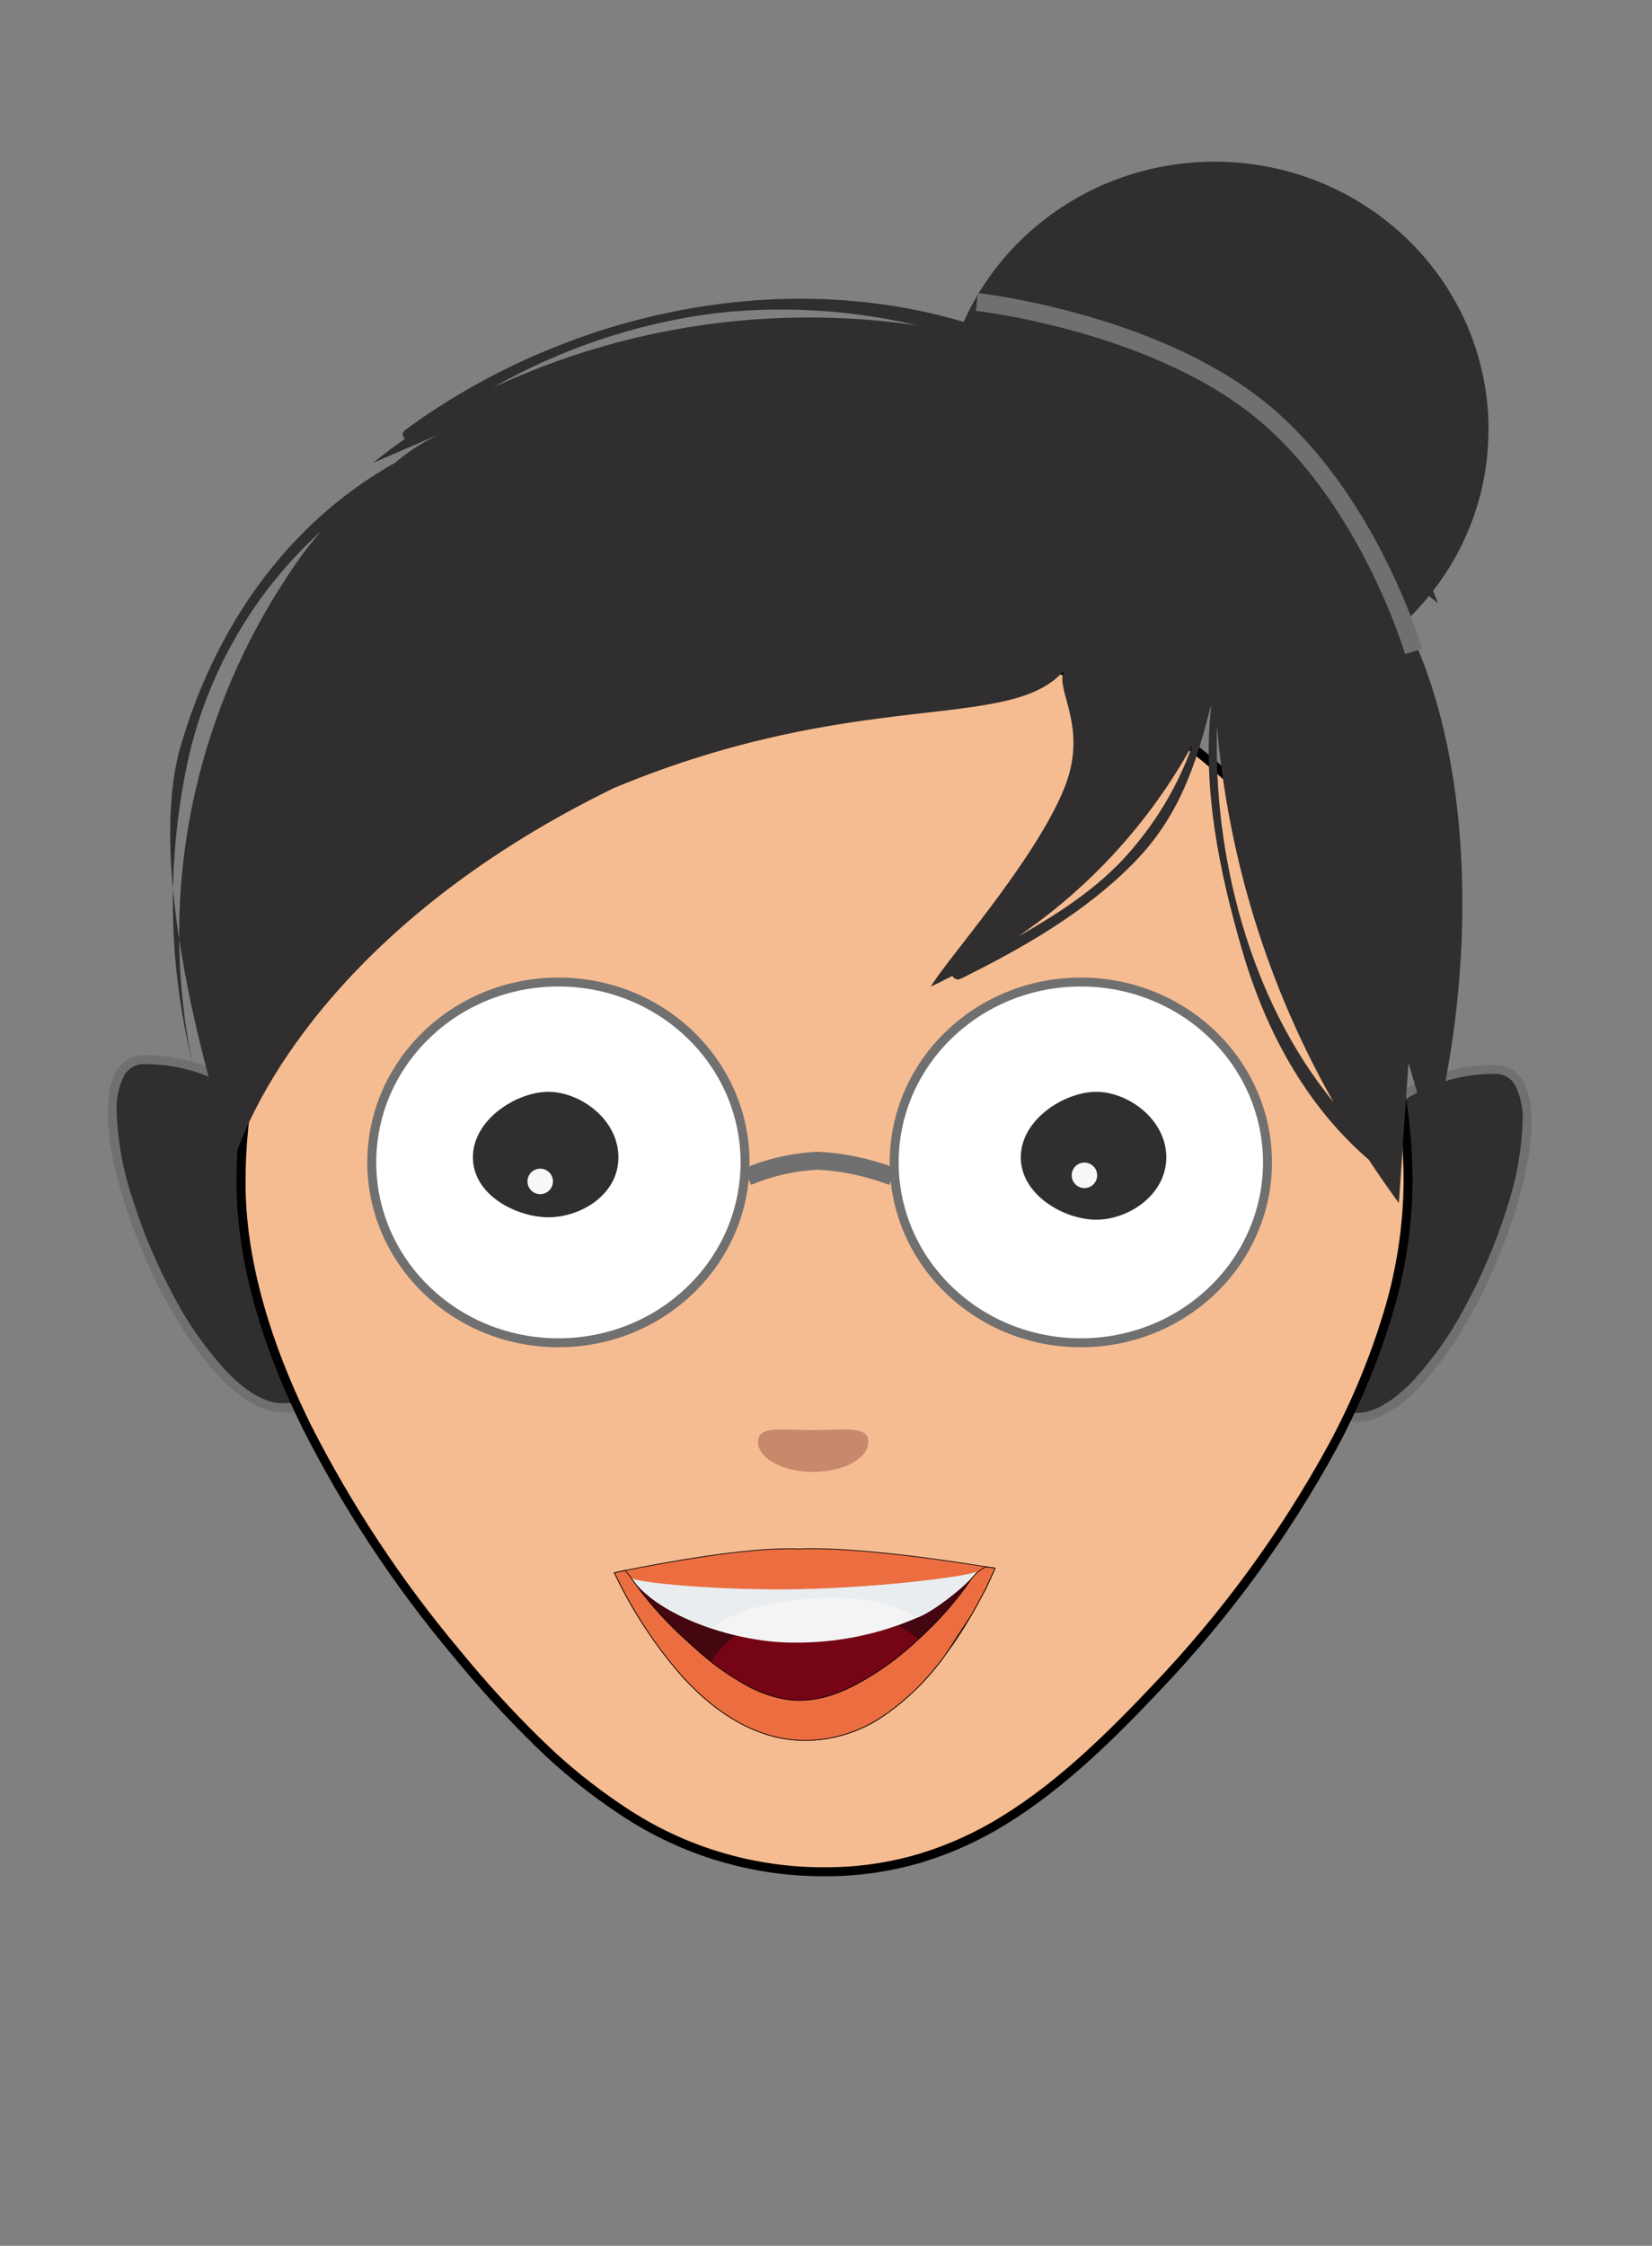 <svg width="92" height="125" viewBox="0 0 92 125" fill="none" xmlns="http://www.w3.org/2000/svg">
<rect x="0" y="0" width="92" height="125" fill="#808080" stroke="none"/>
<path d="M75.585 78.891C73.774 78.891 72.836 78.694 72.448 78.233C72.032 77.737 72.192 76.826 72.434 75.448C72.739 73.9 72.901 72.326 72.916 70.748C72.913 69.251 73.189 67.767 73.73 66.371C74.237 65.053 74.986 63.842 75.94 62.801C76.859 61.791 77.971 60.974 79.21 60.4C80.463 59.819 81.828 59.519 83.209 59.52C83.486 59.505 83.762 59.568 84.006 59.7C84.25 59.833 84.452 60.031 84.59 60.272C84.93 60.941 85.087 61.688 85.044 62.436C84.984 64.105 84.683 65.756 84.15 67.338C83.559 69.218 82.789 71.037 81.851 72.771C81.025 74.362 79.985 75.833 78.76 77.142C77.615 78.304 76.546 78.891 75.585 78.891Z" fill="#302E2E"/>
<path d="M83.209 59.769C81.863 59.768 80.534 60.06 79.314 60.626C78.104 61.187 77.019 61.984 76.122 62.97C75.19 63.988 74.457 65.173 73.961 66.462C73.431 67.829 73.162 69.283 73.166 70.749C73.15 72.341 72.987 73.929 72.678 75.492C72.456 76.755 72.296 77.665 72.638 78.074C72.964 78.462 73.9 78.641 75.583 78.641C76.463 78.641 77.5 78.062 78.582 76.967C79.79 75.675 80.816 74.223 81.631 72.652C82.561 70.933 83.324 69.128 83.911 67.262C84.437 65.705 84.735 64.08 84.794 62.437C84.835 61.734 84.691 61.032 84.377 60.402C84.261 60.197 84.09 60.029 83.884 59.917C83.677 59.805 83.443 59.754 83.209 59.769ZM83.209 59.272C89.03 59.272 81.406 79.14 75.585 79.14C69.763 79.14 72.668 77.088 72.668 70.749C72.668 64.41 77.387 59.272 83.209 59.272Z" fill="#707070"/>
<path d="M15.706 78.35C14.745 78.35 13.675 77.762 12.531 76.602C11.306 75.293 10.265 73.823 9.439 72.232C8.501 70.498 7.731 68.679 7.14 66.799C6.607 65.216 6.306 63.565 6.247 61.896C6.204 61.147 6.361 60.4 6.701 59.732C6.839 59.49 7.041 59.292 7.285 59.16C7.529 59.027 7.805 58.965 8.082 58.98C9.463 58.978 10.828 59.278 12.081 59.859C13.32 60.434 14.433 61.25 15.352 62.261C16.306 63.302 17.057 64.512 17.565 65.83C18.105 67.226 18.38 68.71 18.376 70.207C18.392 71.786 18.553 73.359 18.859 74.907C19.101 76.286 19.26 77.197 18.844 77.692C18.455 78.154 17.517 78.35 15.706 78.35Z" fill="#302E2E"/>
<path d="M8.084 59.228C7.849 59.213 7.615 59.264 7.408 59.376C7.202 59.488 7.031 59.656 6.915 59.86C6.602 60.491 6.458 61.193 6.498 61.896C6.557 63.539 6.855 65.165 7.381 66.724C7.967 68.589 8.73 70.394 9.66 72.114C10.475 73.684 11.501 75.136 12.71 76.428C13.79 77.523 14.827 78.1 15.707 78.1C17.391 78.1 18.326 77.919 18.652 77.534C18.994 77.127 18.834 76.215 18.612 74.952C18.304 73.389 18.142 71.801 18.126 70.209C18.13 68.743 17.861 67.289 17.331 65.921C16.836 64.633 16.102 63.448 15.17 62.43C14.273 61.443 13.188 60.646 11.978 60.084C10.758 59.519 9.429 59.227 8.084 59.228ZM8.084 58.73C13.905 58.73 18.624 63.869 18.624 70.208C18.624 76.547 21.529 78.599 15.707 78.599C9.886 78.599 2.262 58.73 8.084 58.73Z" fill="#707070"/>
<path d="M45.922 104.18L45.919 104.18C41.934 104.196 38.035 103.027 34.717 100.82L34.716 100.819C33.005 99.694 31.409 98.405 29.949 96.97L29.948 96.97C28.341 95.396 26.823 93.734 25.401 91.991L25.398 91.989C22.155 88.126 19.365 83.903 17.082 79.405C14.649 74.469 13.424 69.905 13.424 65.835L13.424 65.835C13.418 61.654 14.286 57.518 15.973 53.692L15.973 53.692C16.793 51.831 17.796 50.055 18.965 48.39C20.136 46.726 21.464 45.178 22.931 43.768C24.41 42.347 26.021 41.069 27.741 39.952C29.486 38.819 31.334 37.854 33.261 37.07C41.382 33.794 50.458 33.794 58.579 37.07C60.506 37.854 62.355 38.819 64.1 39.952C65.82 41.07 67.43 42.347 68.909 43.768C70.376 45.178 71.704 46.726 72.875 48.39C74.045 50.055 75.047 51.831 75.867 53.692L75.867 53.692C77.554 57.517 78.422 61.652 78.416 65.833C78.39 68.316 78.008 70.783 77.281 73.158L77.281 73.159C76.506 75.71 75.477 78.176 74.21 80.522C71.546 85.394 68.255 89.897 64.422 93.915L64.421 93.916C62.015 96.47 59.14 99.329 55.948 101.292L55.947 101.293C54.491 102.202 52.922 102.916 51.28 103.415C49.541 103.933 47.736 104.19 45.922 104.18Z" fill="#F6BC91" stroke="black" stroke-width="0.5"/>
<path d="M67.64 38.8C76.065 38.8 82.895 32.129 82.895 23.9C82.895 15.671 76.065 9 67.64 9C59.215 9 52.385 15.671 52.385 23.9C52.385 32.129 59.215 38.8 67.64 38.8Z" fill="#302E2E"/>
<path d="M31.096 74.738C29.708 74.741 28.333 74.473 27.048 73.948C25.819 73.448 24.698 72.717 23.744 71.795C22.801 70.887 22.044 69.803 21.519 68.604C20.981 67.372 20.703 66.043 20.703 64.699C20.703 63.355 20.981 62.026 21.519 60.794C22.044 59.595 22.8 58.51 23.744 57.602C24.698 56.68 25.82 55.949 27.049 55.449C29.645 54.396 32.549 54.396 35.146 55.449C36.374 55.949 37.496 56.68 38.45 57.602C39.394 58.51 40.15 59.594 40.676 60.793C41.213 62.025 41.491 63.354 41.491 64.698C41.491 66.042 41.213 67.372 40.676 68.603C40.15 69.802 39.394 70.887 38.45 71.794C37.496 72.716 36.374 73.447 35.146 73.948C33.86 74.472 32.485 74.741 31.096 74.738Z" fill="white"/>
<path d="M31.098 54.908C29.742 54.905 28.399 55.167 27.144 55.679C25.944 56.168 24.849 56.881 23.918 57.782C22.998 58.667 22.26 59.724 21.747 60.894C21.223 62.094 20.953 63.389 20.953 64.699C20.953 66.009 21.223 67.304 21.747 68.504C22.26 69.674 22.998 70.731 23.918 71.616C24.849 72.516 25.944 73.229 27.143 73.718C29.679 74.746 32.516 74.746 35.052 73.718C36.252 73.229 37.346 72.516 38.277 71.616C39.198 70.731 39.935 69.673 40.448 68.504C40.972 67.304 41.243 66.008 41.243 64.698C41.243 63.389 40.972 62.093 40.448 60.893C39.935 59.724 39.198 58.666 38.277 57.781C37.347 56.881 36.252 56.168 35.053 55.679C33.798 55.167 32.455 54.905 31.099 54.908M31.099 54.41C36.976 54.41 41.741 59.017 41.741 64.699C41.741 70.381 36.976 74.987 31.098 74.987C25.221 74.987 20.455 70.379 20.455 64.699C20.455 59.019 25.22 54.41 31.098 54.41H31.099Z" fill="#707070"/>
<path d="M60.19 74.738C58.802 74.741 57.427 74.473 56.142 73.948C54.913 73.448 53.792 72.717 52.838 71.795C51.894 70.887 51.138 69.803 50.612 68.604C50.075 67.372 49.797 66.043 49.797 64.699C49.797 63.355 50.075 62.026 50.612 60.794C51.138 59.595 51.894 58.51 52.838 57.602C53.792 56.68 54.913 55.949 56.142 55.449C58.739 54.396 61.643 54.396 64.239 55.449C65.468 55.949 66.59 56.68 67.544 57.602C68.487 58.51 69.244 59.594 69.769 60.793C70.307 62.025 70.585 63.354 70.585 64.698C70.585 66.042 70.307 67.372 69.769 68.603C69.244 69.802 68.487 70.887 67.544 71.794C66.59 72.716 65.468 73.447 64.239 73.948C62.954 74.472 61.578 74.741 60.19 74.738Z" fill="white"/>
<path d="M60.192 54.908C58.836 54.905 57.493 55.167 56.238 55.679C55.038 56.168 53.943 56.881 53.012 57.782C52.091 58.667 51.354 59.724 50.841 60.894C50.317 62.094 50.046 63.389 50.046 64.699C50.046 66.009 50.317 67.304 50.841 68.504C51.354 69.674 52.091 70.731 53.012 71.616C53.943 72.516 55.038 73.229 56.237 73.718C58.773 74.746 61.61 74.746 64.146 73.718C65.345 73.229 66.44 72.516 67.371 71.616C68.292 70.731 69.029 69.673 69.542 68.504C70.066 67.304 70.337 66.008 70.337 64.698C70.337 63.389 70.066 62.093 69.542 60.893C69.029 59.724 68.292 58.666 67.371 57.781C66.441 56.881 65.346 56.168 64.147 55.679C62.892 55.167 61.549 54.905 60.193 54.908M60.193 54.41C66.07 54.41 70.835 59.017 70.835 64.699C70.835 70.381 66.07 74.987 60.192 74.987C54.314 74.987 49.549 70.379 49.549 64.699C49.549 59.019 54.314 54.41 60.192 54.41H60.193Z" fill="#707070"/>
<path d="M41.635 65.487C42.882 64.966 44.212 64.668 45.562 64.605C46.98 64.681 48.377 64.979 49.703 65.487" stroke="#707070"/>
<path d="M30.545 59.743C32.313 59.743 34.444 61.274 34.444 63.386C34.444 65.498 32.313 67.209 30.545 67.209C28.776 67.209 26.34 65.498 26.34 63.386C26.34 61.274 28.776 59.743 30.545 59.743Z" fill="white"/>
<path d="M30.541 60.77C32.309 60.77 34.44 62.302 34.44 64.414C34.44 66.526 32.309 67.752 30.541 67.752C28.772 67.752 26.336 66.523 26.336 64.414C26.336 62.304 28.772 60.77 30.541 60.77Z" fill="#302E2E"/>
<path d="M30.085 66.466C30.477 66.466 30.794 66.148 30.794 65.756C30.794 65.364 30.477 65.047 30.085 65.047C29.693 65.047 29.375 65.364 29.375 65.756C29.375 66.148 29.693 66.466 30.085 66.466Z" fill="#F7F7F7"/>
<path d="M67.775 40.413C68.398 47.783 70.615 54.929 74.273 61.357C69.518 55.552 67.555 47.484 67.775 40.413ZM75.553 28.122C73.755 26.978 71.709 26.283 69.586 26.096C71.981 25.543 74.027 26.569 75.553 28.122ZM66.379 41.547C65.669 43.524 64.621 45.362 63.283 46.98C61.552 49.154 59.178 50.721 56.681 52.133C60.718 49.389 64.05 45.731 66.406 41.456L66.379 41.547ZM27.437 21.578C31.25 19.405 35.45 17.998 39.803 17.436C43.581 17.01 47.405 17.239 51.106 18.114C43.047 16.928 34.817 18.132 27.437 21.579M15.957 32.147C13.601 35.721 11.896 39.684 10.922 43.853C9.833 48.487 9.686 53.293 10.488 57.986C10.556 58.379 10.637 58.768 10.719 59.157C9.367 53.686 9.27 47.98 10.435 42.467C11.508 37.495 14.11 32.983 17.876 29.565C17.179 30.382 16.538 31.245 15.956 32.148M75.294 30.261C76.635 30.455 78.977 32.77 80.079 33.564C79.529 32.056 78.627 30.7 77.449 29.609L77.42 29.497C75.828 26.836 72.466 24.72 69.095 26.067C68.867 26.058 68.638 26.046 68.408 26.046C66.852 22.55 63.374 19.766 59.277 18.734L61.09 21.018C60.526 20.764 59.95 20.526 59.37 20.297L59.316 20.232C47.437 13.865 32.747 16.45 22.553 23.942C22.514 23.968 22.482 24.005 22.46 24.047C22.439 24.089 22.428 24.135 22.429 24.183C22.43 24.23 22.443 24.277 22.466 24.318C22.49 24.359 22.523 24.394 22.564 24.419C21.95 24.851 21.35 25.296 20.773 25.763C22.066 25.206 23.362 24.647 24.66 24.086C23.697 24.512 22.801 25.075 22 25.758C15.739 29.274 11.89 35.238 10.06 41.534C7.811 49.282 12.793 64.027 13.037 64.555C14.38 60.393 19.656 50.936 34.206 43.853C47.854 38.184 56.299 40.813 59.276 37.295C58.679 38.362 60.666 40.386 59.276 43.853C57.65 47.908 52.597 53.557 51.837 54.915C52.243 54.726 52.643 54.521 53.039 54.318C53.059 54.359 53.087 54.396 53.121 54.427C53.155 54.457 53.195 54.48 53.238 54.495C53.281 54.51 53.327 54.516 53.373 54.513C53.419 54.51 53.463 54.498 53.504 54.477C57.061 52.715 60.459 50.754 63.146 48.02C65.661 45.459 66.604 42.561 67.397 39.411C67.415 39.367 67.433 39.329 67.45 39.29C66.95 43.881 67.894 48.502 69.192 52.952C70.439 57.219 72.626 61.443 76.231 64.553C76.767 65.364 77.321 66.173 77.904 66.959C78.082 64.354 78.26 61.75 78.437 59.146C78.868 60.614 79.299 62.085 79.731 63.559C82.558 52.943 82.383 37.851 75.293 30.258" fill="#302E2E"/>
<path d="M60.19 66.776C60.582 66.776 60.9 66.458 60.9 66.067C60.9 65.675 60.582 65.357 60.19 65.357C59.798 65.357 59.48 65.675 59.48 66.067C59.48 66.458 59.798 66.776 60.19 66.776Z" fill="#F7F7F7"/>
<path d="M61.052 60.77C62.821 60.77 64.951 62.302 64.951 64.414C64.951 66.526 62.821 67.887 61.052 67.887C59.284 67.887 56.848 66.525 56.848 64.414C56.848 62.303 59.284 60.77 61.052 60.77Z" fill="#302E2E"/>
<path d="M60.391 66.127C60.783 66.127 61.101 65.81 61.101 65.418C61.101 65.026 60.783 64.708 60.391 64.708C59.999 64.708 59.682 65.026 59.682 65.418C59.682 65.81 59.999 66.127 60.391 66.127Z" fill="#F7F7F7"/>
<path d="M54.402 16.805C54.402 16.805 64.026 17.88 70.107 22.746C76.188 27.611 78.727 36.263 78.727 36.263" stroke="#707070"/>
<path d="M48.355 80.247C48.355 81.175 46.98 81.923 45.283 81.923C43.585 81.923 42.213 81.175 42.213 80.247C42.213 79.324 43.587 79.599 45.283 79.599C46.978 79.599 48.355 79.324 48.355 80.247Z" fill="#C6896C"/>
<path d="M55.422 87.278C55.276 87.609 55.09 87.998 54.888 88.441C54.777 88.644 54.647 88.883 54.519 89.123C54.391 89.362 54.262 89.603 54.113 89.862C53.688 90.617 53.214 91.344 52.694 92.037L52.657 92.092L52.547 92.241C50.739 94.638 48.174 96.87 44.872 96.87C39.229 96.87 35.541 90.268 34.213 87.536C34.269 87.536 34.471 87.482 34.803 87.409C36.519 87.077 41.462 86.1 44.449 86.209C47.788 86.08 53.209 86.928 54.906 87.206C55.182 87.241 55.366 87.277 55.421 87.277" fill="#EC6E40"/>
<path d="M44.873 96.891C42.433 96.891 40.091 95.663 37.91 93.241C36.417 91.522 35.167 89.606 34.196 87.546L34.182 87.516H34.214C34.312 87.502 34.408 87.482 34.503 87.456C34.584 87.437 34.684 87.413 34.8 87.388L34.92 87.365C36.728 87.014 41.529 86.081 44.453 86.188C47.648 86.065 52.831 86.845 54.911 87.186C55.046 87.203 55.156 87.22 55.243 87.234C55.303 87.245 55.362 87.253 55.422 87.257V87.277L55.441 87.285C55.353 87.487 55.248 87.713 55.137 87.951C55.063 88.11 54.986 88.275 54.907 88.45L54.905 88.453C54.792 88.659 54.664 88.893 54.537 89.132L54.501 89.198C54.386 89.414 54.266 89.636 54.13 89.871C53.705 90.627 53.23 91.355 52.71 92.049L52.674 92.103L52.562 92.253C51.655 93.5 50.546 94.588 49.282 95.472C47.988 96.378 46.452 96.873 44.873 96.891ZM34.245 87.554C35.212 89.6 36.456 91.505 37.941 93.215C40.114 95.629 42.446 96.851 44.873 96.851C46.444 96.832 47.973 96.34 49.259 95.438C50.52 94.558 51.626 93.473 52.531 92.229L52.641 92.081L52.678 92.027C53.197 91.333 53.671 90.607 54.096 89.852C54.231 89.618 54.351 89.395 54.466 89.18L54.502 89.113C54.629 88.874 54.757 88.64 54.87 88.434V88.432C54.949 88.258 55.026 88.094 55.099 87.935C55.205 87.707 55.306 87.491 55.392 87.296C55.357 87.293 55.306 87.285 55.236 87.274C55.148 87.261 55.038 87.244 54.905 87.226C52.825 86.886 47.645 86.107 44.452 86.231C41.531 86.124 36.733 87.056 34.927 87.407L34.808 87.43C34.694 87.456 34.593 87.479 34.512 87.498C34.383 87.526 34.295 87.546 34.245 87.554Z" fill="#050505"/>
<path d="M54.398 87.46C54.157 87.919 53.882 88.38 53.587 88.842L53.568 88.878C51.521 92.143 48.479 95.539 44.586 95.539C40.989 95.539 38.373 92.864 36.434 89.95C35.975 89.249 35.55 88.53 35.162 87.829C35.311 88.105 39.975 88.549 44.586 88.456C49.454 88.347 54.288 87.68 54.398 87.461" fill="#44060F"/>
<path d="M46.772 95.169C48.833 94.586 50.34 93.359 51.951 92.125C51.711 91.806 51.444 91.51 51.152 91.239C49.674 90.037 47.819 89.397 45.914 89.432C43.131 89.432 40.733 90.668 39.609 92.493C39.361 92.885 39.175 93.312 39.057 93.76C41.018 95.535 44.387 95.848 46.772 95.17" fill="#750414"/>
<path d="M54.398 87.46C54.157 87.919 52.421 89.407 51.292 89.945C49.035 90.96 46.582 91.465 44.107 91.424C41.101 91.424 36.703 90.036 35.162 87.828C35.343 88.084 39.975 88.547 44.586 88.455C49.454 88.345 54.288 87.679 54.398 87.459" fill="#F4F4F4"/>
<path d="M44.586 88.455C39.975 88.546 35.343 88.084 35.162 87.828C36.015 89.047 37.742 90.005 39.618 90.628C41.564 89.168 44.711 88.89 46.899 88.95C48.479 88.995 49.919 89.324 51.061 90.04L51.293 89.945C52.422 89.407 54.16 87.919 54.399 87.46C54.289 87.679 49.455 88.345 44.587 88.455" fill="#EAEDEF"/>
<path d="M55.422 87.278C55.276 87.61 55.09 87.998 54.888 88.442C54.777 88.644 54.647 88.883 54.519 89.123C54.391 89.362 54.262 89.603 54.113 89.862C53.706 90.47 53.266 91.171 52.694 92.038L52.657 92.093L52.547 92.241C50.739 94.638 48.174 96.871 44.872 96.871C39.229 96.871 35.541 90.268 34.213 87.536C34.269 87.536 34.471 87.483 34.803 87.409C34.934 87.538 35.051 87.681 35.153 87.834C35.954 88.986 36.876 90.05 37.903 91.006C38.418 91.484 38.989 92.001 39.6 92.498C40.256 93.009 40.952 93.466 41.682 93.865C42.201 94.141 42.752 94.351 43.323 94.492C44.855 94.879 46.33 94.472 47.676 93.754C48.31 93.416 48.92 93.034 49.501 92.612C50.077 92.192 50.625 91.735 51.142 91.245C52.268 90.229 53.271 89.084 54.13 87.835C54.339 87.57 54.603 87.356 54.905 87.207C55.182 87.242 55.365 87.279 55.421 87.279" fill="#EC6E40"/>
<path d="M44.873 96.891C42.433 96.891 40.091 95.663 37.91 93.242C36.417 91.522 35.167 89.605 34.196 87.545L34.182 87.515H34.214C34.312 87.501 34.408 87.481 34.503 87.455C34.584 87.436 34.684 87.413 34.8 87.387L34.81 87.385L34.818 87.393C34.95 87.523 35.068 87.666 35.171 87.82C35.97 88.972 36.891 90.034 37.917 90.989C38.37 91.409 38.973 91.958 39.613 92.48C40.269 92.99 40.964 93.447 41.693 93.847C42.211 94.121 42.76 94.331 43.329 94.471C44.679 94.813 46.099 94.573 47.668 93.736C48.301 93.398 48.91 93.016 49.491 92.595C50.066 92.175 50.613 91.719 51.13 91.23C52.256 90.216 53.258 89.072 54.115 87.823C54.325 87.556 54.593 87.339 54.898 87.189L54.903 87.186H54.91C55.045 87.204 55.155 87.22 55.244 87.234C55.303 87.245 55.363 87.253 55.423 87.258V87.278L55.441 87.286C55.353 87.488 55.248 87.713 55.138 87.952C55.064 88.111 54.987 88.275 54.908 88.45L54.905 88.455C54.793 88.661 54.664 88.894 54.538 89.133L54.502 89.2C54.386 89.415 54.267 89.638 54.132 89.872C53.918 90.192 53.689 90.545 53.448 90.919C53.23 91.256 52.984 91.638 52.712 92.049L52.675 92.105L52.564 92.254C51.656 93.502 50.547 94.59 49.282 95.473C47.989 96.379 46.452 96.873 44.873 96.891ZM34.245 87.554C35.212 89.601 36.456 91.506 37.941 93.215C40.114 95.629 42.446 96.852 44.873 96.852C46.444 96.833 47.973 96.341 49.26 95.439C50.521 94.558 51.626 93.473 52.531 92.229L52.641 92.082L52.678 92.027C52.949 91.616 53.196 91.234 53.413 90.897C53.655 90.524 53.884 90.171 54.095 89.851C54.229 89.618 54.349 89.396 54.464 89.181L54.5 89.114C54.627 88.875 54.755 88.642 54.868 88.436L54.87 88.432C54.949 88.259 55.025 88.094 55.099 87.935C55.205 87.707 55.305 87.491 55.391 87.296C55.357 87.293 55.305 87.285 55.236 87.274C55.149 87.261 55.041 87.244 54.909 87.227C54.612 87.374 54.351 87.585 54.147 87.846C53.288 89.097 52.284 90.243 51.156 91.259C50.638 91.749 50.089 92.206 49.513 92.627C48.931 93.05 48.32 93.432 47.685 93.772C46.107 94.612 44.678 94.854 43.318 94.51C42.746 94.37 42.193 94.159 41.673 93.882C40.942 93.482 40.245 93.025 39.587 92.514C38.947 91.99 38.343 91.441 37.891 91.021C36.862 90.064 35.939 89 35.138 87.846C35.039 87.697 34.925 87.558 34.798 87.432C34.688 87.456 34.591 87.479 34.512 87.497C34.383 87.527 34.295 87.547 34.245 87.554Z" fill="#020202"/>
</svg>
